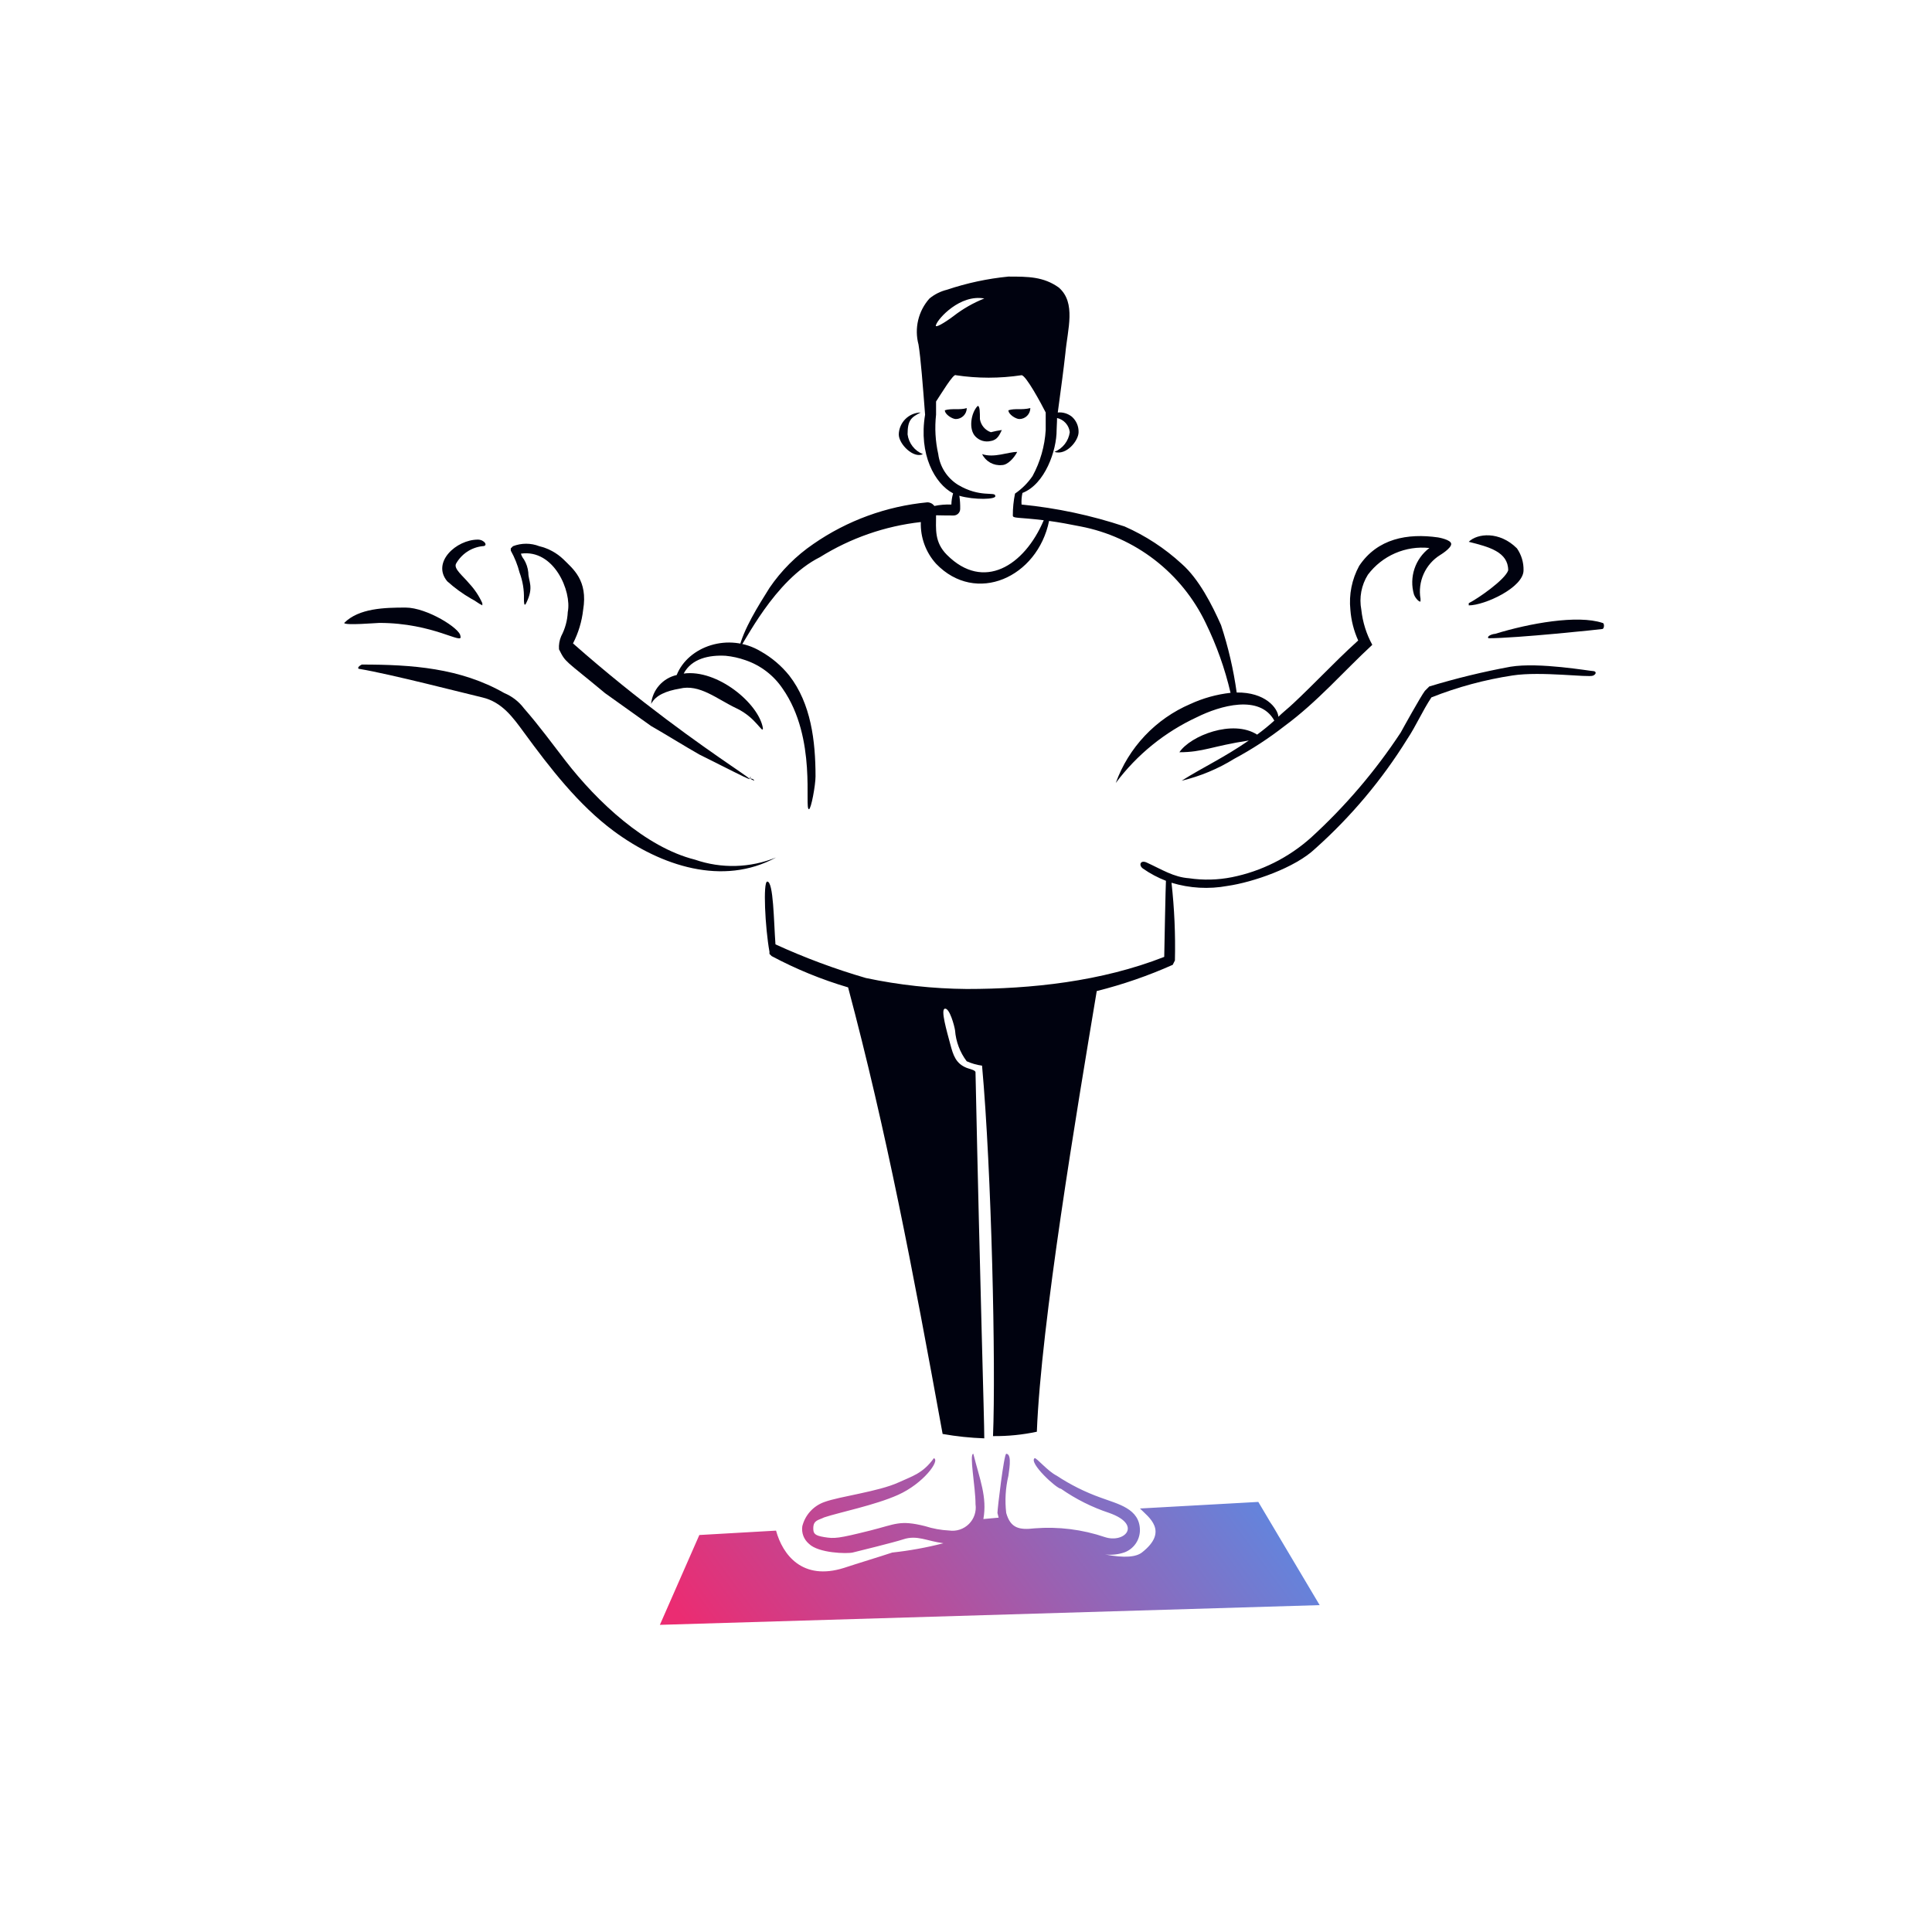 <svg width="617" height="617" viewBox="0 0 617 617" fill="none" xmlns="http://www.w3.org/2000/svg">
<path d="M294.043 131.73C290.983 133.273 289.844 134.168 289.844 138.73C290.027 140.121 290.577 141.438 291.438 142.546C292.299 143.653 293.44 144.511 294.743 145.03C291.766 146.52 287.031 141.852 287.031 138.73C287.077 136.886 287.831 135.131 289.136 133.828C290.442 132.524 292.199 131.773 294.043 131.73Z" fill="#00020F"/>
<path d="M239.441 248.632C240.142 247.935 239.441 247.935 239.441 248.632V248.632Z" fill="#00020F"/>
<path d="M186.238 194.735C187.808 185.298 182.959 181.654 179.936 178.631C177.785 176.569 175.122 175.119 172.223 174.432C169.521 173.382 166.524 173.382 163.823 174.432L163.122 175.133V175.848C164.354 178.051 165.296 180.404 165.923 182.848C166.929 185.532 167.404 188.384 167.324 191.249C167.324 191.949 167.324 194.05 168.024 192.649C170.637 187.405 168.722 185.72 168.722 182.848C168.577 181.36 168.1 179.924 167.324 178.646C166.879 178.109 166.552 177.485 166.362 176.814C176.9 175.287 182.65 188.821 181.324 195.45C181.202 198.145 180.484 200.779 179.223 203.163C178.652 204.485 178.412 205.926 178.523 207.362C180.744 211.804 180.219 210.524 193.226 221.364L207.926 231.853C212.825 234.655 218.415 238.156 223.326 240.954C261.299 259.942 225.689 243.197 182.993 205.477C184.717 202.123 185.817 198.483 186.238 194.735Z" fill="#00020F"/>
<path d="M239.441 248.633L240.842 249.333C240.842 249.333 240.842 248.633 239.441 248.633Z" fill="#00020F"/>
<path d="M252.046 215.731C249.531 212.603 246.442 209.985 242.945 208.018C232.659 201.848 219.743 206.442 216.105 215.574C213.942 216.059 211.988 217.215 210.521 218.877C209.053 220.539 208.149 222.622 207.936 224.829C209.337 222.027 212.835 220.63 217.037 219.93C223.398 218.338 228.973 223.271 235.238 226.229C241.504 229.188 243.639 234.63 243.639 232.529C242.328 224.668 229.102 213.652 218.342 215.105C220.887 210.289 226.483 209.135 231.743 209.428C233.893 209.64 236.009 210.11 238.046 210.829C242.904 212.474 247.085 215.672 249.945 219.93C261.032 235.777 256.732 258.43 258.345 258.43C259.045 258.43 260.446 250.718 260.446 247.941C260.443 236.638 259.005 224.684 252.046 215.731Z" fill="#00020F"/>
<path d="M247.842 273.837C230.834 283.113 211.063 276.53 196.039 265.436C184.778 257.107 175.607 245.23 167.348 233.932C163.791 229.073 160.327 224.215 154.046 222.731C148.428 221.407 124.615 215.259 114.845 213.63C114.144 213.63 114.144 212.933 115.545 212.232C131.525 212.232 147.012 213.321 161.045 221.333C163.545 222.376 165.721 224.067 167.348 226.232C172.247 231.831 176.359 237.499 180.648 243.033C190.717 256.055 206.145 270.585 221.94 274.537C230.373 277.457 239.58 277.208 247.842 273.837Z" fill="#00020F"/>
<path d="M147.033 203.134C147.033 200.74 136.319 194.033 129.532 194.033C122.849 194.033 114.64 194.224 109.929 198.932C109.929 199.821 120.357 198.932 121.131 198.932C138.49 198.932 148.035 206.142 147.033 203.134Z" fill="#00020F"/>
<path d="M154.034 174.431C152.29 174.632 150.619 175.244 149.159 176.217C147.698 177.191 146.49 178.498 145.634 180.03C144.819 181.659 147.886 183.954 149.835 186.333C151.572 188.188 152.99 190.316 154.034 192.632V193.333C152.633 192.632 151.933 191.932 150.536 191.232C147.772 189.646 145.187 187.769 142.823 185.633C137.785 179.592 145.708 172.33 152.624 172.33C154.7 172.33 156.12 174.449 154.034 174.431Z" fill="#00020F"/>
<path d="M511.676 200.885C511.367 200.975 484.296 203.831 475.356 203.831C474.656 203.131 476.756 202.431 477.457 202.431C488.483 199.037 503.824 196.285 511.759 198.929C512.459 198.929 512.376 200.885 511.676 200.885Z" fill="#00020F"/>
<path d="M469.054 173.03C471.756 170.328 478.867 169.541 484.454 175.131C485.876 177.184 486.612 179.634 486.555 182.131C486.555 187.628 474.138 193.333 469.054 193.333V192.632C471.938 191.189 480.641 185.176 481.656 182.143C481.656 176.242 475.489 174.641 469.054 173.03Z" fill="#00020F"/>
<path d="M312.243 129.629C312.944 129.629 312.944 131.73 312.944 133.831C313.091 134.782 313.494 135.675 314.111 136.415C314.727 137.155 315.533 137.713 316.442 138.029C317.594 137.727 318.764 137.494 319.944 137.329C319.243 138.73 318.629 140.476 316.442 140.831C315.574 141.05 314.664 141.036 313.804 140.79C312.944 140.544 312.164 140.075 311.543 139.43C309.208 137.095 310.121 131.751 312.243 129.629Z" fill="#00020F"/>
<path d="M308.744 130.324C308.74 131.251 308.37 132.139 307.715 132.795C307.06 133.45 306.172 133.821 305.245 133.826C304.16 133.826 301.744 132.382 301.744 131.025C303.845 130.324 306.649 131.025 308.744 130.324Z" fill="#00020F"/>
<path d="M329.046 130.324C329.042 131.252 328.671 132.14 328.016 132.796C327.36 133.451 326.472 133.822 325.544 133.826C324.461 133.826 322.046 132.382 322.046 131.025C324.147 130.324 326.244 131.025 329.046 130.324Z" fill="#00020F"/>
<path d="M324.85 144.326C323.976 146.069 321.885 148.528 319.947 148.528C318.666 148.657 317.375 148.39 316.249 147.764C315.123 147.138 314.215 146.183 313.648 145.026C317.535 146.325 321.863 144.326 324.85 144.326Z" fill="#00020F"/>
<path d="M401.851 479.65L364.047 481.75C366.848 484.549 373.324 488.966 364.747 495.75C362.859 497.243 359.244 497.647 352.87 496.423C354.987 496.675 357.133 496.445 359.148 495.75C360.571 495.207 361.799 494.25 362.672 493.002C363.545 491.754 364.024 490.273 364.047 488.75C364.047 481.75 357.047 480.35 351.445 478.261C346.515 476.497 341.815 474.146 337.445 471.261C334.644 469.861 331.146 465.662 330.445 465.662C328.344 467.06 337.445 475.46 338.846 475.46C343.576 478.767 348.764 481.365 354.246 483.173C364.926 486.952 359.123 492.964 352.845 490.885C345.646 488.443 338.025 487.49 330.445 488.084C325.528 488.658 322.733 488.084 321.345 483.185C320.878 479.207 321.115 475.179 322.045 471.283C322.045 470.583 323.445 464.283 321.345 464.283C320.644 464.283 318.543 481.784 318.543 483.185C318.67 483.682 318.793 484.181 318.926 484.675L314.048 485.119C315.313 478.098 312.889 472.452 310.843 464.283C309.443 464.283 311.543 474.772 311.543 480.384C311.706 481.525 311.601 482.688 311.237 483.782C310.872 484.875 310.258 485.869 309.443 486.684C308.628 487.499 307.634 488.113 306.541 488.478C305.447 488.842 304.284 488.947 303.143 488.784C300.522 488.659 297.928 488.189 295.431 487.384C287.295 485.351 286 486.767 277.929 488.784C267.545 491.379 266.487 491.413 263.229 490.885C260.175 490.388 259.728 489.75 259.728 488.084C259.728 485.434 261.381 485.508 263.229 484.582C268.085 482.966 279.41 480.708 286.789 477.407C294.875 473.791 300.329 466.384 298.232 465.684C294.73 470.583 291.269 471.437 287.03 473.396C280.518 476.386 268.249 477.839 263.229 479.696C261.517 480.306 259.982 481.329 258.761 482.674C257.539 484.019 256.669 485.646 256.226 487.408C256.07 488.443 256.181 489.501 256.548 490.481C256.916 491.461 257.528 492.331 258.327 493.008C261.372 496.052 270.55 496.241 272.33 495.809C273.441 495.54 285.565 492.563 288.431 491.61C292.876 490.126 295.952 492.15 301.292 492.844C295.921 494.232 290.457 495.226 284.941 495.818C280.743 497.219 273.74 499.32 269.541 500.72C256.239 504.919 249.939 496.518 247.838 488.818L223.337 490.219L210.738 518.909L421.443 512.607L401.851 479.65Z" fill="url(#paint0_linear_8915_315490)"/>
<path d="M508.958 214.33C507.825 214.33 491.537 211.402 482.359 212.929C473.608 214.537 464.956 216.642 456.445 219.232L455.047 220.633C453.677 222.456 448.029 232.649 447.335 233.932C439.206 246.282 429.568 257.57 418.644 267.534C411.514 273.901 402.815 278.252 393.443 280.136C388.923 281.037 384.282 281.151 379.724 280.475C374.788 280.124 371.049 277.671 366.199 275.456C364.166 274.531 363.524 276.342 365.048 277.409C367.32 278.99 369.773 280.294 372.354 281.293C372.27 281.602 371.802 305.276 371.805 305.587C351.672 313.482 329.324 315.839 308.735 315.839C297.911 315.75 287.123 314.577 276.534 312.337C266.657 309.462 257.003 305.87 247.649 301.589C247.112 294.253 247.032 281.537 245.033 281.537C243.632 281.537 244.332 296.237 245.733 303.937V304.637L246.433 305.337C254.21 309.49 262.391 312.838 270.848 315.33C283.108 361.383 291.394 404.924 301.035 457.946C305.431 458.723 309.876 459.191 314.337 459.347C314.337 453.047 313.042 413.164 311.536 342.441C311.536 341.74 309.66 341.404 308.735 341.04C305.227 339.658 304.416 336.971 303.49 333.522C302.355 329.243 300.359 322.459 301.723 322.138C303.247 321.777 304.808 327.664 305.002 329.052C305.27 332.631 306.561 336.058 308.723 338.924C310.281 339.623 311.932 340.095 313.625 340.324C316.67 373.837 318.055 436.336 317.126 458.631C321.83 458.684 326.525 458.215 331.126 457.234C332.492 422.373 343.861 354.87 350.253 316.505C358.57 314.421 366.689 311.616 374.519 308.123L375.22 306.723C375.417 298.438 375.053 290.149 374.131 281.913C379.928 283.68 386.065 284.026 392.024 282.922C399.989 281.784 413.557 277.187 420.026 271.02C431.453 260.821 441.354 249.033 449.426 236.018C452.227 231.816 454.328 226.917 457.139 222.715C465.485 219.411 474.178 217.063 483.053 215.715C492.154 214.315 507.378 216.462 508.779 215.761C509.868 215.234 509.797 214.472 508.958 214.33Z" fill="#00020F"/>
<path d="M459.257 171.629C449.517 170.238 439.895 171.966 434.055 180.73C431.729 185.008 430.752 189.889 431.254 194.733C431.505 198.125 432.351 201.447 433.753 204.546C429.671 208.217 425.667 212.222 422.153 215.732C410.242 227.647 411.297 225.975 408.271 228.902C408.036 226.092 404.044 221.032 394.947 221.156C393.928 213.846 392.255 206.643 389.949 199.632C387.148 193.332 382.949 184.932 377.347 180.03C371.973 175.093 365.824 171.073 359.145 168.131C348.473 164.574 337.436 162.225 326.241 161.128C326.162 159.887 326.258 158.64 326.527 157.426C333.731 154.649 337.479 143.833 337.442 137.315C337.442 136.241 337.569 135.353 337.578 133.496C338.641 133.734 339.603 134.297 340.331 135.107C341.059 135.917 341.517 136.933 341.641 138.015C341.455 139.405 340.904 140.72 340.043 141.827C339.182 142.934 338.043 143.792 336.742 144.315C340.533 145.58 344.454 140.73 344.454 138.015C344.48 137.095 344.306 136.181 343.944 135.335C343.581 134.489 343.04 133.732 342.357 133.116C341.083 132.073 339.448 131.575 337.809 131.731C338.966 123.093 339.602 118.543 340.237 112.829C340.937 105.117 343.736 96.729 338.136 91.826C333.237 88.328 328.335 88.328 322.036 88.328C315.364 88.983 308.788 90.392 302.434 92.527C300.38 93.028 298.467 93.985 296.834 95.328C295.077 97.296 293.837 99.669 293.226 102.235C292.614 104.802 292.651 107.48 293.333 110.028C294.033 114.23 294.733 123.331 295.434 132.431C293.327 145.058 298.519 154.501 304.38 157.552C304.04 158.716 303.855 159.919 303.831 161.131C302.006 161.058 300.18 161.21 298.392 161.585C298.137 161.23 297.803 160.94 297.415 160.738C297.028 160.536 296.599 160.428 296.162 160.421C283.088 161.663 270.553 166.242 259.759 173.721C254.258 177.472 249.51 182.22 245.759 187.721C242.258 193.323 237.356 201.023 235.958 207.323C237.664 205.614 247.144 185.277 261.872 177.923C271.635 171.832 282.638 168.004 294.073 166.721C293.908 171.62 295.652 176.392 298.938 180.03C311.655 193.267 331.331 184.42 335.033 166.363C338.389 166.823 341.354 167.375 345.133 168.131C353.728 169.793 361.813 173.444 368.743 178.793C375.672 184.141 381.253 191.038 385.038 198.932C388.518 206.051 391.184 213.54 392.985 221.258C388.538 221.753 384.199 222.961 380.135 224.833C374.654 227.181 369.714 230.629 365.62 234.964C361.525 239.299 358.365 244.428 356.335 250.035C363.098 240.995 372.003 233.778 382.249 229.035C389.585 225.382 402.301 221.662 406.963 230.13C405.211 231.717 403.378 233.211 401.471 234.606C393.7 229.63 380.185 234.946 376.649 240.234C384.235 240.234 387.037 238.278 398.821 236.485C390.578 242.134 384.63 244.778 377.347 249.334C383.286 247.914 388.959 245.551 394.151 242.334C399.808 239.305 405.194 235.796 410.251 231.845C420.74 224.133 429.15 214.344 438.251 205.931C436.359 202.465 435.171 198.659 434.752 194.733C434.011 190.868 434.761 186.865 436.853 183.531C439.109 180.533 442.105 178.172 445.546 176.678C448.988 175.184 452.759 174.608 456.489 175.007C454.263 176.688 452.6 179.005 451.718 181.652C450.837 184.299 450.779 187.151 451.553 189.831C452.087 191.312 453.654 192.632 453.654 191.932V191.231C453.19 188.536 453.542 185.763 454.664 183.269C455.787 180.774 457.628 178.672 459.954 177.232C459.954 177.232 463.455 175.131 463.455 173.73C463.455 172.33 459.257 171.629 459.257 171.629ZM298.938 103.725C299.639 101.624 306.651 93.924 314.342 95.325C310.829 96.724 307.53 98.609 304.541 100.924C301.746 103.04 298.247 105.126 298.938 103.725ZM302.44 177.232C298.346 173.132 298.938 168.985 298.938 164.562C300.805 164.611 302.671 164.626 304.538 164.629C305.095 164.629 305.63 164.408 306.024 164.014C306.419 163.62 306.641 163.086 306.642 162.529C306.674 161.123 306.583 159.717 306.37 158.327C311.05 159.706 318.454 159.561 317.84 158.327C317.84 156.926 312.941 159.027 305.941 154.825C304.231 153.76 302.778 152.328 301.688 150.633C300.598 148.938 299.898 147.023 299.639 145.024C298.71 140.892 298.474 136.635 298.938 132.425V128.226C300.339 126.129 304.541 119.126 305.241 119.826C312.201 120.879 319.28 120.879 326.241 119.826C327.641 119.826 332.543 128.927 333.953 131.728V137.327C333.65 142.477 332.217 147.497 329.754 152.03C328.253 154.229 326.354 156.128 324.155 157.63C323.682 159.933 323.447 162.278 323.455 164.629C323.455 165.604 325.145 165.145 333.327 166.141C327.095 180.813 314.055 188.844 302.446 177.232H302.44Z" fill="#00020F"/>
<defs>
<linearGradient id="paint0_linear_8915_315490" x1="431.077" y1="424.496" x2="249.268" y2="559.414" gradientUnits="userSpaceOnUse">
<stop stop-color="#37A1FF"/>
<stop offset="1" stop-color="#EB2C72"/>
</linearGradient>
</defs>
</svg>
